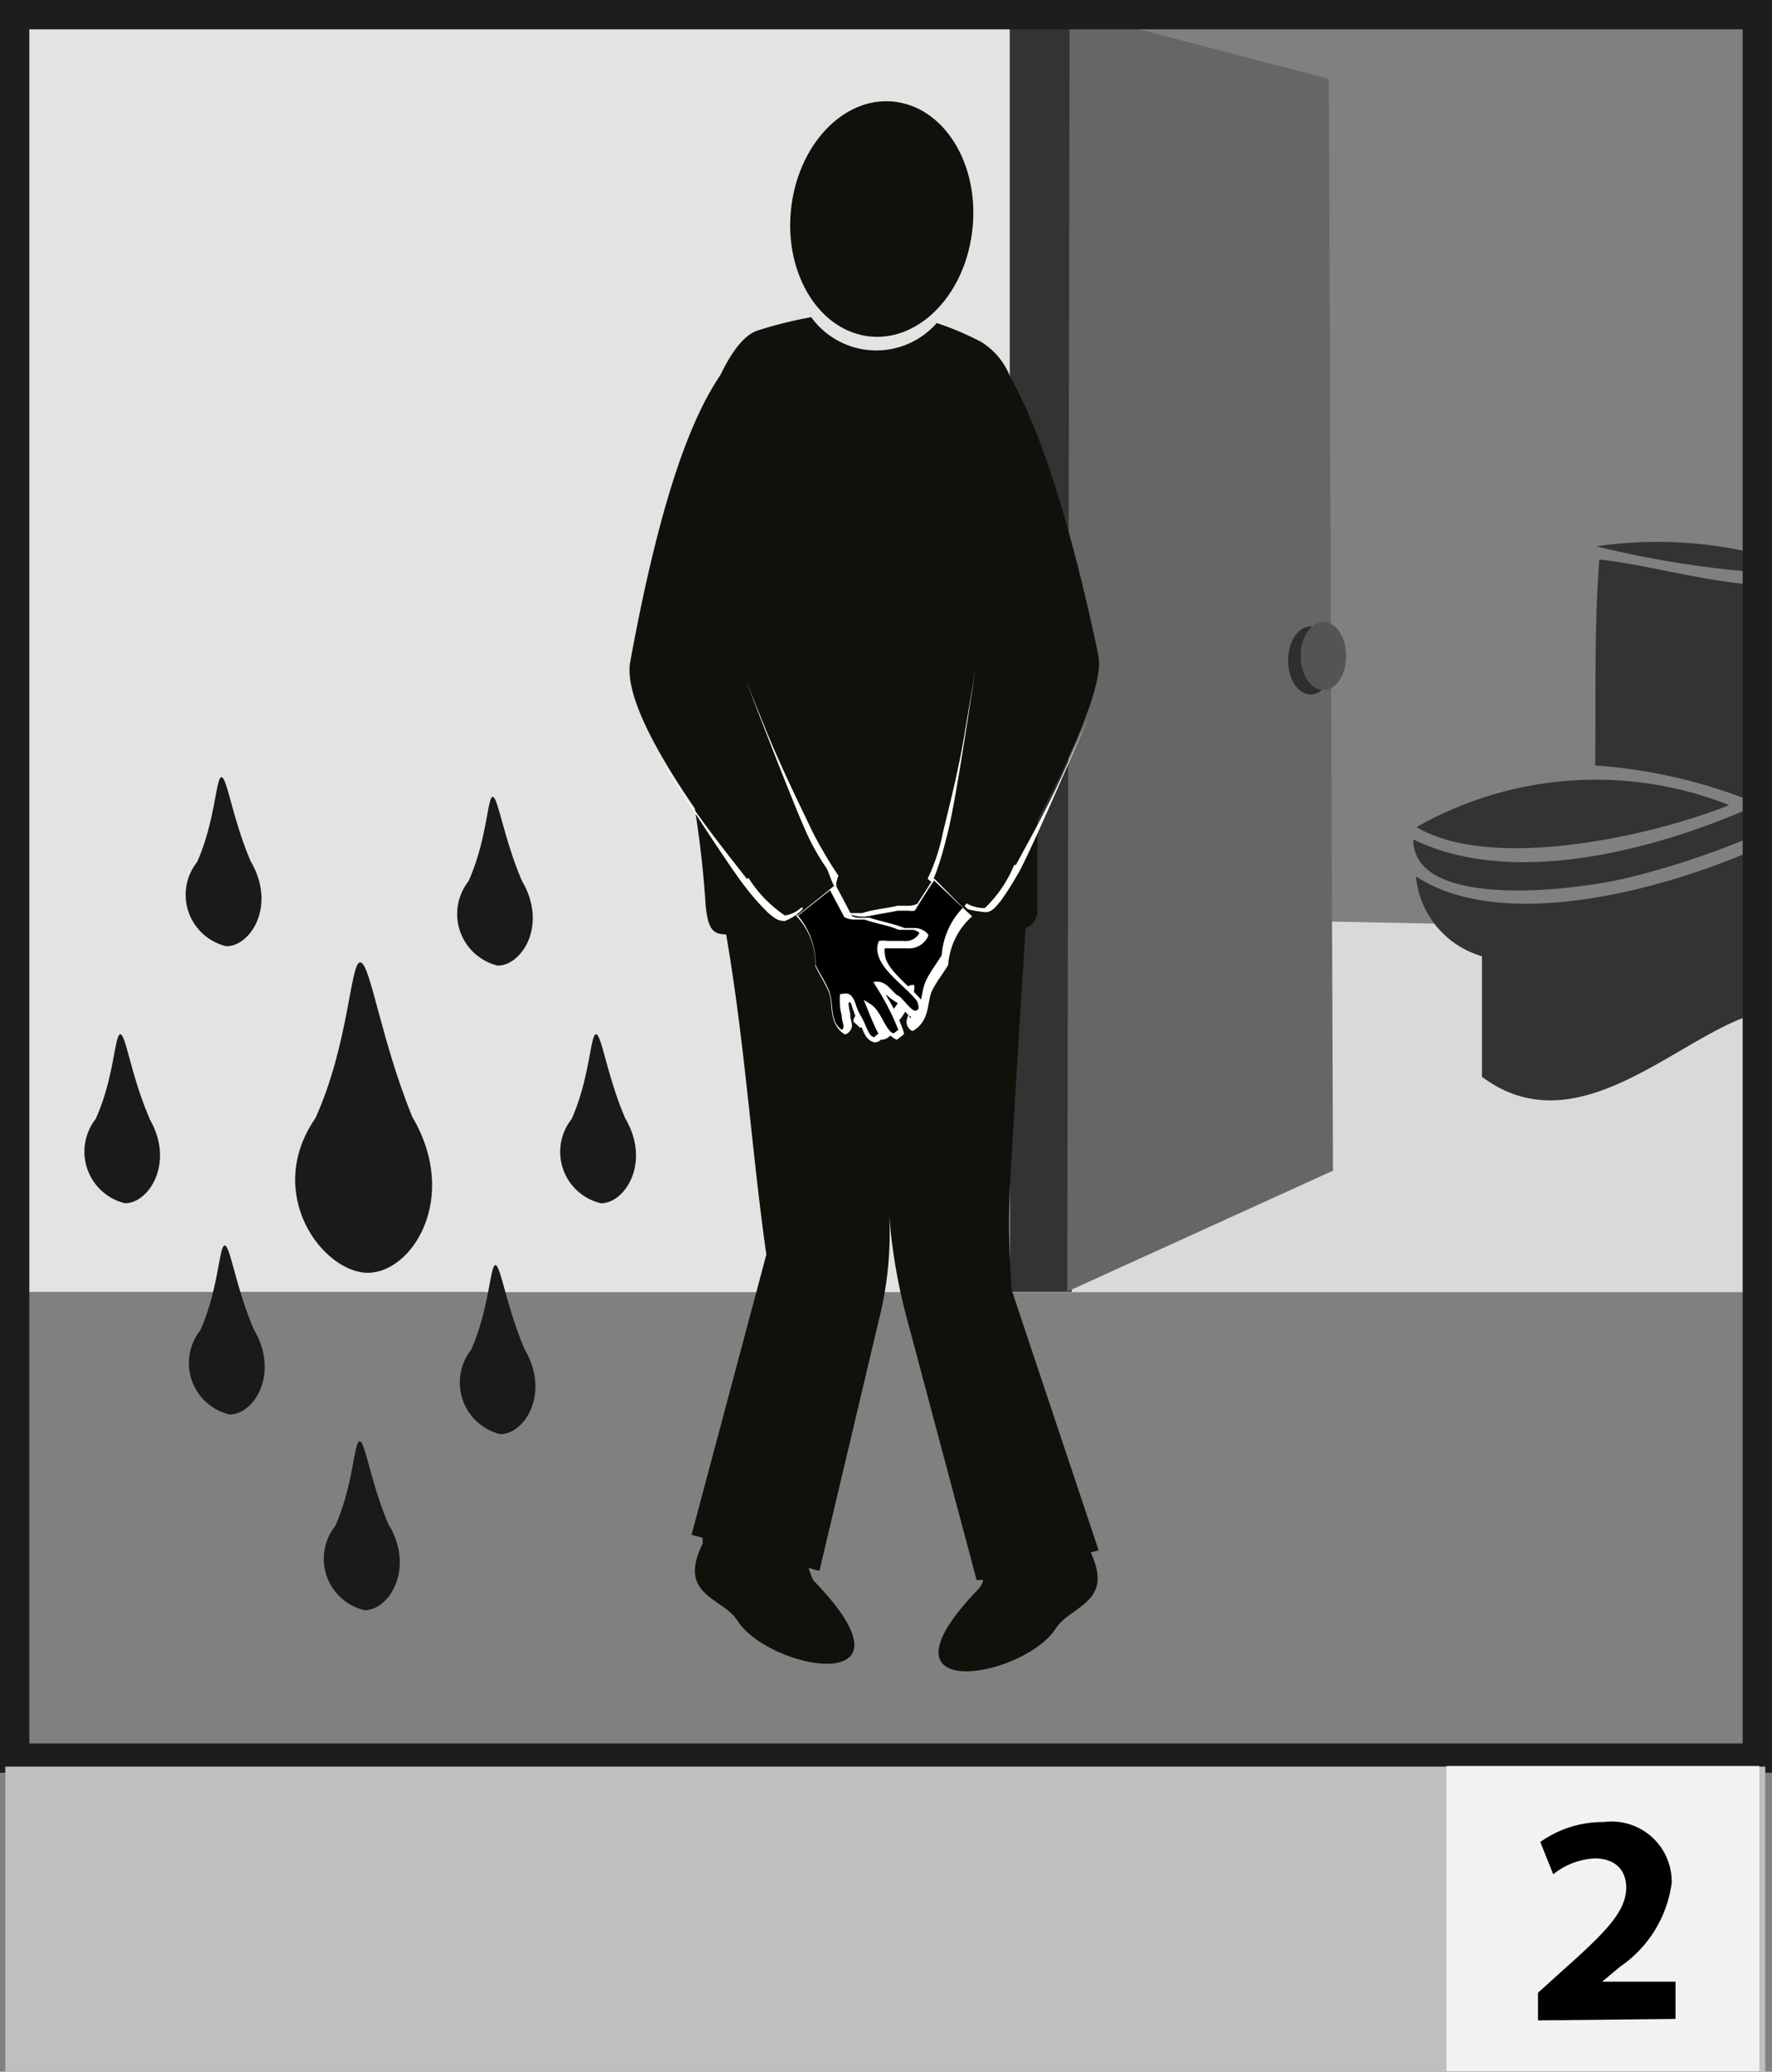 <svg id="Layer_1" data-name="Layer 1" xmlns="http://www.w3.org/2000/svg" viewBox="0 0 60.42 70.61"><rect x="0" y="0" width="60.42" height="70.61" fill="#808080" stroke="none"/><defs><style>.cls-1{fill:#d9d9d9;}.cls-2{fill:#333;}.cls-3{fill:#e3e3e3;}.cls-4{fill:#666;}.cls-5{fill:#2e2e2e;}.cls-6{fill:#545454;}.cls-7{fill:#1a1a1a;}.cls-10,.cls-8{fill:#12100b;}.cls-11,.cls-8{fill-rule:evenodd;}.cls-9{fill:#fff;}.cls-12{fill:none;stroke:#1d1d1b;}.cls-13{fill:#bfbfbf;}.cls-14{fill:#f2f2f2;}</style></defs><polygon class="cls-1" points="59.9 31.7 42.41 31.35 16.52 37.98 16.52 44.04 60.02 44.04 59.9 43.28 59.9 31.7"/><path class="cls-2" d="M436.62,291.06a3.13,3.13,0,0,0,2.25,2.72v4.11c3.16,2.36,6.45-1.14,9.05-2.06v-5.58C445,291.5,439.58,293,436.62,291.06Zm10.68-2.43a12.37,12.37,0,0,0-10.66.75C439.22,290.91,444.69,289.68,447.3,288.63Zm-4.53-8.82a34.16,34.16,0,0,0,5.66.9v-.6A14.4,14.4,0,0,0,442.77,279.81Zm-6.24,10c0,2.25,4.85,1.84,7.18,1.33a27.81,27.81,0,0,0,4.21-1.37v-1C445.1,290,440.07,291.53,436.53,289.8Zm6.2-2.53a17.57,17.57,0,0,1,5.39,1.24c0,1.26-.06,1.91,0,3.2a2.5,2.5,0,0,0,.35-.21V281.13c-1.81-.05-3.88-.69-5.6-.87C442.69,282.68,442.76,285.14,442.73,287.27Z" transform="translate(-388.34 -261.19)"/><rect class="cls-3" x="0.22" y="0.45" width="34.66" height="43.58"/><rect class="cls-2" x="34.43" y="0.47" width="2.11" height="43.56"/><polygon class="cls-4" points="36.47 0.38 45.31 2.69 45.45 39.9 36.39 44.02 36.47 0.38"/><path class="cls-5" d="M433.81,283.7c0,.64-.35,1.16-.78,1.16s-.77-.52-.77-1.16.34-1.16.77-1.16S433.81,283.06,433.81,283.7Z" transform="translate(-388.34 -261.19)"/><path class="cls-6" d="M434.24,283.55c0,.65-.35,1.16-.77,1.16s-.78-.51-.78-1.16.35-1.16.78-1.16S434.24,282.91,434.24,283.55Z" transform="translate(-388.34 -261.19)"/><path class="cls-7" d="M402.4,299.26c1.62,2.75,0,5.31-1.52,5.31s-3.57-2.69-1.78-5.28c1.14-2.53,1.18-5.28,1.52-5.3s.7,2.63,1.78,5.27" transform="translate(-388.34 -261.19)"/><path class="cls-7" d="M406.14,291.22c.88,1.49,0,2.88-.83,2.88a1.81,1.81,0,0,1-1-2.87c.63-1.37.65-2.88.83-2.88s.38,1.43,1,2.87" transform="translate(-388.34 -261.19)"/><path class="cls-7" d="M396.89,290.55c.88,1.5,0,2.89-.83,2.89a1.8,1.8,0,0,1-1-2.87c.62-1.38.64-2.88.83-2.89s.38,1.43,1,2.87" transform="translate(-388.34 -261.19)"/><path class="cls-7" d="M406.23,307.18c.88,1.5,0,2.89-.83,2.89a1.81,1.81,0,0,1-1-2.87c.62-1.38.65-2.88.83-2.89s.38,1.43,1,2.87" transform="translate(-388.34 -261.19)"/><path class="cls-7" d="M397,306.51c.88,1.5,0,2.89-.83,2.89a1.8,1.8,0,0,1-1-2.87c.62-1.38.64-2.88.83-2.89s.38,1.44,1,2.87" transform="translate(-388.34 -261.19)"/><path class="cls-7" d="M393.43,299.31c.88,1.49,0,2.89-.83,2.89a1.81,1.81,0,0,1-1-2.87c.63-1.38.65-2.88.84-2.89s.37,1.43,1,2.87" transform="translate(-388.34 -261.19)"/><path class="cls-7" d="M409.66,299.31c.88,1.49,0,2.89-.83,2.89a1.8,1.8,0,0,1-1-2.87c.62-1.38.64-2.88.83-2.89s.38,1.43,1,2.87" transform="translate(-388.34 -261.19)"/><path class="cls-7" d="M401.61,313.18c.87,1.49,0,2.89-.84,2.89a1.8,1.8,0,0,1-1-2.87c.62-1.38.64-2.88.83-2.89s.38,1.43,1,2.87" transform="translate(-388.34 -261.19)"/><path class="cls-8" d="M422.84,305.17a29.18,29.18,0,0,1,0-4.58c0-.23.3-5.08.47-7.76a.68.68,0,0,0,.4-.5c0-1.09,0-2.15,0-3.18,1.1-2.08,2.29-4.63,2.08-5.63-1.18-5.61-2.3-8.26-3-9.47a2.44,2.44,0,0,0-1-1.21,10.18,10.18,0,0,0-1.51-.64A2.74,2.74,0,0,1,416,272a14.46,14.46,0,0,0-1.81.45c-.47.14-.9.72-1.29,1.53-.92,1.35-2,3.93-3.07,9.76-.21,1.13.93,3.15,2.2,5,.16,1,.29,2.09.36,3.16s.32,1.12.71,1.14c.64,3.71.88,7.49,1.37,10.91l-2.55,9.55.38.1a1.46,1.46,0,0,0,0,.2c-.88,1.77.67,1.83,1.18,2.62,1.12,1.74,6.49,2.64,2.59-1.37a3.61,3.61,0,0,1-.16-.42l.37.1,2.1-8.86a12,12,0,0,0,.28-3.26,19.43,19.43,0,0,0,.67,3.77l2.31,8.66.22,0c0,.09-.07.18-.12.27-3.9,4,1.48,3.11,2.6,1.38.5-.78,2-.86,1.19-2.59l.27-.07Z" transform="translate(-388.34 -261.19)"/><path class="cls-9" d="M422.92,290.67a4.28,4.28,0,0,1-1,1.47h0a1.22,1.22,0,0,1-.62-.16h0l-.09.11c0,.12.72.19.72.19.23,0,.33-.15.53-.38h0a10.51,10.51,0,0,0,.63-1h0c.47-.86,1.81-4,2.4-5.33l-.85,1.86c-.55,1.24-1.21,2.4-1.66,3.24Z" transform="translate(-388.34 -261.19)"/><path class="cls-9" d="M413.86,291.11a4.33,4.33,0,0,0,1.24,1.28h0a1,1,0,0,0,.55-.26l0,0h.07c0,.12-.46.4-.62.45h0c-.23,0-.35-.09-.58-.29h0a8.05,8.05,0,0,1-.79-.9h0c-.6-.77-2.44-3.65-3.23-4.86l1.13,1.69c.75,1.14,1.6,2.18,2.18,2.93Z" transform="translate(-388.34 -261.19)"/><path class="cls-9" d="M416.83,291.45c0-.05.06-.36.1-.41a15,15,0,0,1-.87-1.47c-.41-.86-1-2.05-1.53-3.32l-.77-1.89c.53,1.35,1.75,4.55,2.18,5.43a7.77,7.77,0,0,0,.59,1C416.63,291,416.74,291.38,416.83,291.45Z" transform="translate(-388.34 -261.19)"/><path class="cls-9" d="M420.11,291.26l-.14-.12a6.59,6.59,0,0,0,.52-1.57c.22-.92.56-2.22.77-3.56l.34-2c-.23,1.44-.72,4.82-1,5.77a10.41,10.41,0,0,1-.34,1.14A2.75,2.75,0,0,1,420.11,291.26Z" transform="translate(-388.34 -261.19)"/><path class="cls-10" d="M421.48,269.14c-.29,2.2-1.91,3.77-3.61,3.5s-2.84-2.27-2.54-4.47,1.91-3.77,3.61-3.5,2.84,2.26,2.54,4.47" transform="translate(-388.34 -261.19)"/><path class="cls-11" d="M417.47,295.93a7.26,7.26,0,0,1,.93-1.51c-.26,0-.5.36-.75.42s-.46.52-.71.46-.08-.31-.05-.47c.52-.58,1.68-1.12,1.46-1.86-.46-.17-1.19.16-1.43-.49.26-.27.53-.11.79-.1.41-.14.82-.16,1.22-.26a1.42,1.42,0,0,0,.65,0l.62-1,1.16,1.08a2.52,2.52,0,0,0-.78,1.65c-.17.3-.41.59-.54.89s-.07,1-.61,1.32c-.3-.19,0-.41-.06-.61a1.14,1.14,0,0,0,.09-.62c-.26,0-.31.48-.52.71s-.26.69-.59.7l-.23-.21a7.69,7.69,0,0,0,.52-.92c-.38.19-.56.92-.95,1Z" transform="translate(-388.34 -261.19)"/><path class="cls-9" d="M418.29,296.33a2.19,2.19,0,0,0-.23-.21h0l-.05-.05,0-.06.06-.1h0a.71.71,0,0,1-.4.31h0l0,0-.23-.21h0l.06-.06.08,0-.08,0-.06.06,0,0,0-.06a5.32,5.32,0,0,1,.79-1.31h0a2.47,2.47,0,0,1-.49.33h0c-.2.13-.39.46-.69.47h-.1a.28.28,0,0,1-.18-.26h0a1.08,1.08,0,0,1,.09-.3h0v0l0,0c.5-.54,1.48-1.06,1.46-1.61h0a.5.5,0,0,0,0-.12h0a1.43,1.43,0,0,0-.43,0h0c-.37,0-.8,0-1-.49h0l0-.05,0,0a.56.56,0,0,1,.41-.19h0c.16,0,.31,0,.43.06h0c.41-.13.82-.16,1.21-.25h0l.39,0h0a.69.69,0,0,0,.2,0h0c.2-.32.39-.63.6-.94h0l.06-.09.07.07,1.16,1.09h0l.07.06-.07.06a2.45,2.45,0,0,0-.75,1.6h0v0c-.18.3-.42.6-.55.88h0c-.18.37-.05,1-.64,1.36h0l0,0-.05,0a.34.34,0,0,1-.18-.28h0c0-.16.09-.28.09-.36h0a0,0,0,0,0,0,0h0v0a1.26,1.26,0,0,0,.1-.44h0v0h0a.46.46,0,0,0-.13.2h0a1.83,1.83,0,0,1-.25.45h0c-.18.19-.24.7-.66.74h0l0,0Zm.09-.16c.2,0,.3-.41.49-.67h0a1.84,1.84,0,0,0,.23-.42h0c.07-.15.16-.31.36-.32h0l.05,0h0l0,0v0a.52.52,0,0,1,0,.17h0a1.37,1.37,0,0,1-.1.48h0v0h0c0,.15-.09.28-.08.36h0a.13.13,0,0,0,.05.11h0c.43-.28.33-.81.53-1.26h0c.14-.3.37-.59.54-.88h0a2.59,2.59,0,0,1,.73-1.62h0l-1-1h0l-.56.87h0v0h0a.65.65,0,0,1-.29.07h0c-.14,0-.27,0-.39,0h0c-.41.1-.81.12-1.2.25h0c-.16,0-.31,0-.44,0h0a.37.37,0,0,0-.25.09h0c.22.49.84.22,1.36.39h0v0a.89.89,0,0,1,0,.22h0c0,.72-1,1.2-1.49,1.71h0a2.16,2.16,0,0,0-.08.24h0s0,.05.09.1h0s0,0,0,0h0c.14,0,.37-.28.6-.45h0c.19,0,.42-.41.75-.42h.16l-.07.12a9.13,9.13,0,0,0-.9,1.45h0l.15.13h0c.28-.1.47-.76.88-1h0l.23-.11-.12.23a9.27,9.27,0,0,1-.47.87h0l.14.13Z" transform="translate(-388.34 -261.19)"/><path class="cls-11" d="M419.1,296.37a7.83,7.83,0,0,0-.8-1.58c.25,0,.46.4.71.48s.42.56.67.52.1-.31.08-.47c-.47-.61-1.58-1.25-1.29-2,.47-.13,1.16.25,1.46-.37-.23-.29-.52-.15-.78-.17s-.8-.22-1.2-.36a1.27,1.27,0,0,1-.64-.07c-.19-.34-.36-.67-.54-1l-1.25,1a2.47,2.47,0,0,1,.64,1.72c.15.31.37.62.48.92s0,1,.49,1.37c.32-.17.06-.4.11-.6a1.24,1.24,0,0,1,0-.63c.26,0,.27.51.46.75s.21.71.53.75l.25-.19a8.19,8.19,0,0,1-.44-1c.36.22.48,1,.86,1.08Z" transform="translate(-388.34 -261.19)"/><path class="cls-9" d="M418.18,296.72c-.41-.07-.43-.59-.59-.79h0a1.56,1.56,0,0,1-.21-.48h0a1.11,1.11,0,0,0-.11-.2h0a.41.41,0,0,0,0,.11h0a1.77,1.77,0,0,0,.06.37h0v.08h0c0,.08.05.19.06.33h0a.35.35,0,0,1-.21.3h0l0,0-.05,0c-.56-.39-.37-1-.52-1.41h0c-.11-.28-.32-.6-.47-.92h0v0a2.37,2.37,0,0,0-.61-1.66h0l-.06-.07.07,0,1.24-1h0l.08-.06,0,.09c.18.33.35.66.53,1h0a.55.55,0,0,0,.28.06H418c.38.13.78.19,1.18.35h0l.34,0h0a.59.59,0,0,1,.47.22h0l0,0,0,.05a.72.72,0,0,1-.74.42h0l-.54,0h-.2a.5.5,0,0,0,0,.17h0c0,.54.88,1.12,1.32,1.68h0l0,0v0a2.57,2.57,0,0,1,.06.28h0a.28.28,0,0,1-.2.27h-.08c-.31,0-.48-.38-.67-.54h0a1.84,1.84,0,0,1-.46-.36h0a5.64,5.64,0,0,1,.68,1.37h0l-.08,0,.08,0v.06l0,0-.24.19h0l0,0h0a.81.81,0,0,1-.37-.34h0l.05.09h0l0,.06-.05.05-.24.19h0l0,0Zm-1-1.67c.19,0,.27.19.33.34h0a1.81,1.81,0,0,0,.19.44h0c.17.27.24.67.44.71h0l.15-.12h0c-.16-.31-.28-.61-.4-.91h0l-.1-.24.23.14c.38.25.52.93.79,1h0l.16-.12h0a8.38,8.38,0,0,0-.78-1.51h0l-.07-.13h.15c.34,0,.54.44.73.49h0c.22.2.43.52.57.5h0c.09-.05.09-.07.09-.11h0s0-.13-.06-.23h0c-.41-.53-1.33-1.08-1.35-1.77h0a.66.66,0,0,1,.06-.27h0v0h0a.92.92,0,0,1,.29,0h0l.54,0h0a.54.54,0,0,0,.55-.27h0a.37.37,0,0,0-.29-.11h0l-.34,0h-.08c-.37-.16-.77-.21-1.17-.35h-.29a.8.8,0,0,1-.39-.08h0l0,0v0l-.49-.92h0l-1.09.87h0a2.57,2.57,0,0,1,.6,1.68h0c.14.29.35.6.47.91h0c.16.47,0,1,.42,1.3h0a.13.13,0,0,0,.06-.12h0c0-.08-.05-.19-.06-.33h0a.43.43,0,0,0,0-.05h0a1.39,1.39,0,0,1-.06-.4h0a1.07,1.07,0,0,1,0-.25h0l0-.07Z" transform="translate(-388.34 -261.19)"/><rect class="cls-12" x="0.5" y="0.5" width="59.42" height="59.42"/><rect class="cls-13" x="0.18" y="60.21" width="60.01" height="10.4"/><rect class="cls-14" x="49.32" y="60.19" width="10.67" height="10.4"/><path d="M440.78,330.05v-.94l.84-.76c1.46-1.3,2.16-2,2.17-2.82,0-.54-.31-1-1.08-1a2.46,2.46,0,0,0-1.41.54l-.44-1.1a3.67,3.67,0,0,1,2.16-.68,2.05,2.05,0,0,1,2.32,2.07,4.11,4.11,0,0,1-1.76,2.86l-.61.51v0h2.5v1.27Z" transform="translate(-388.34 -261.19)"/></svg>